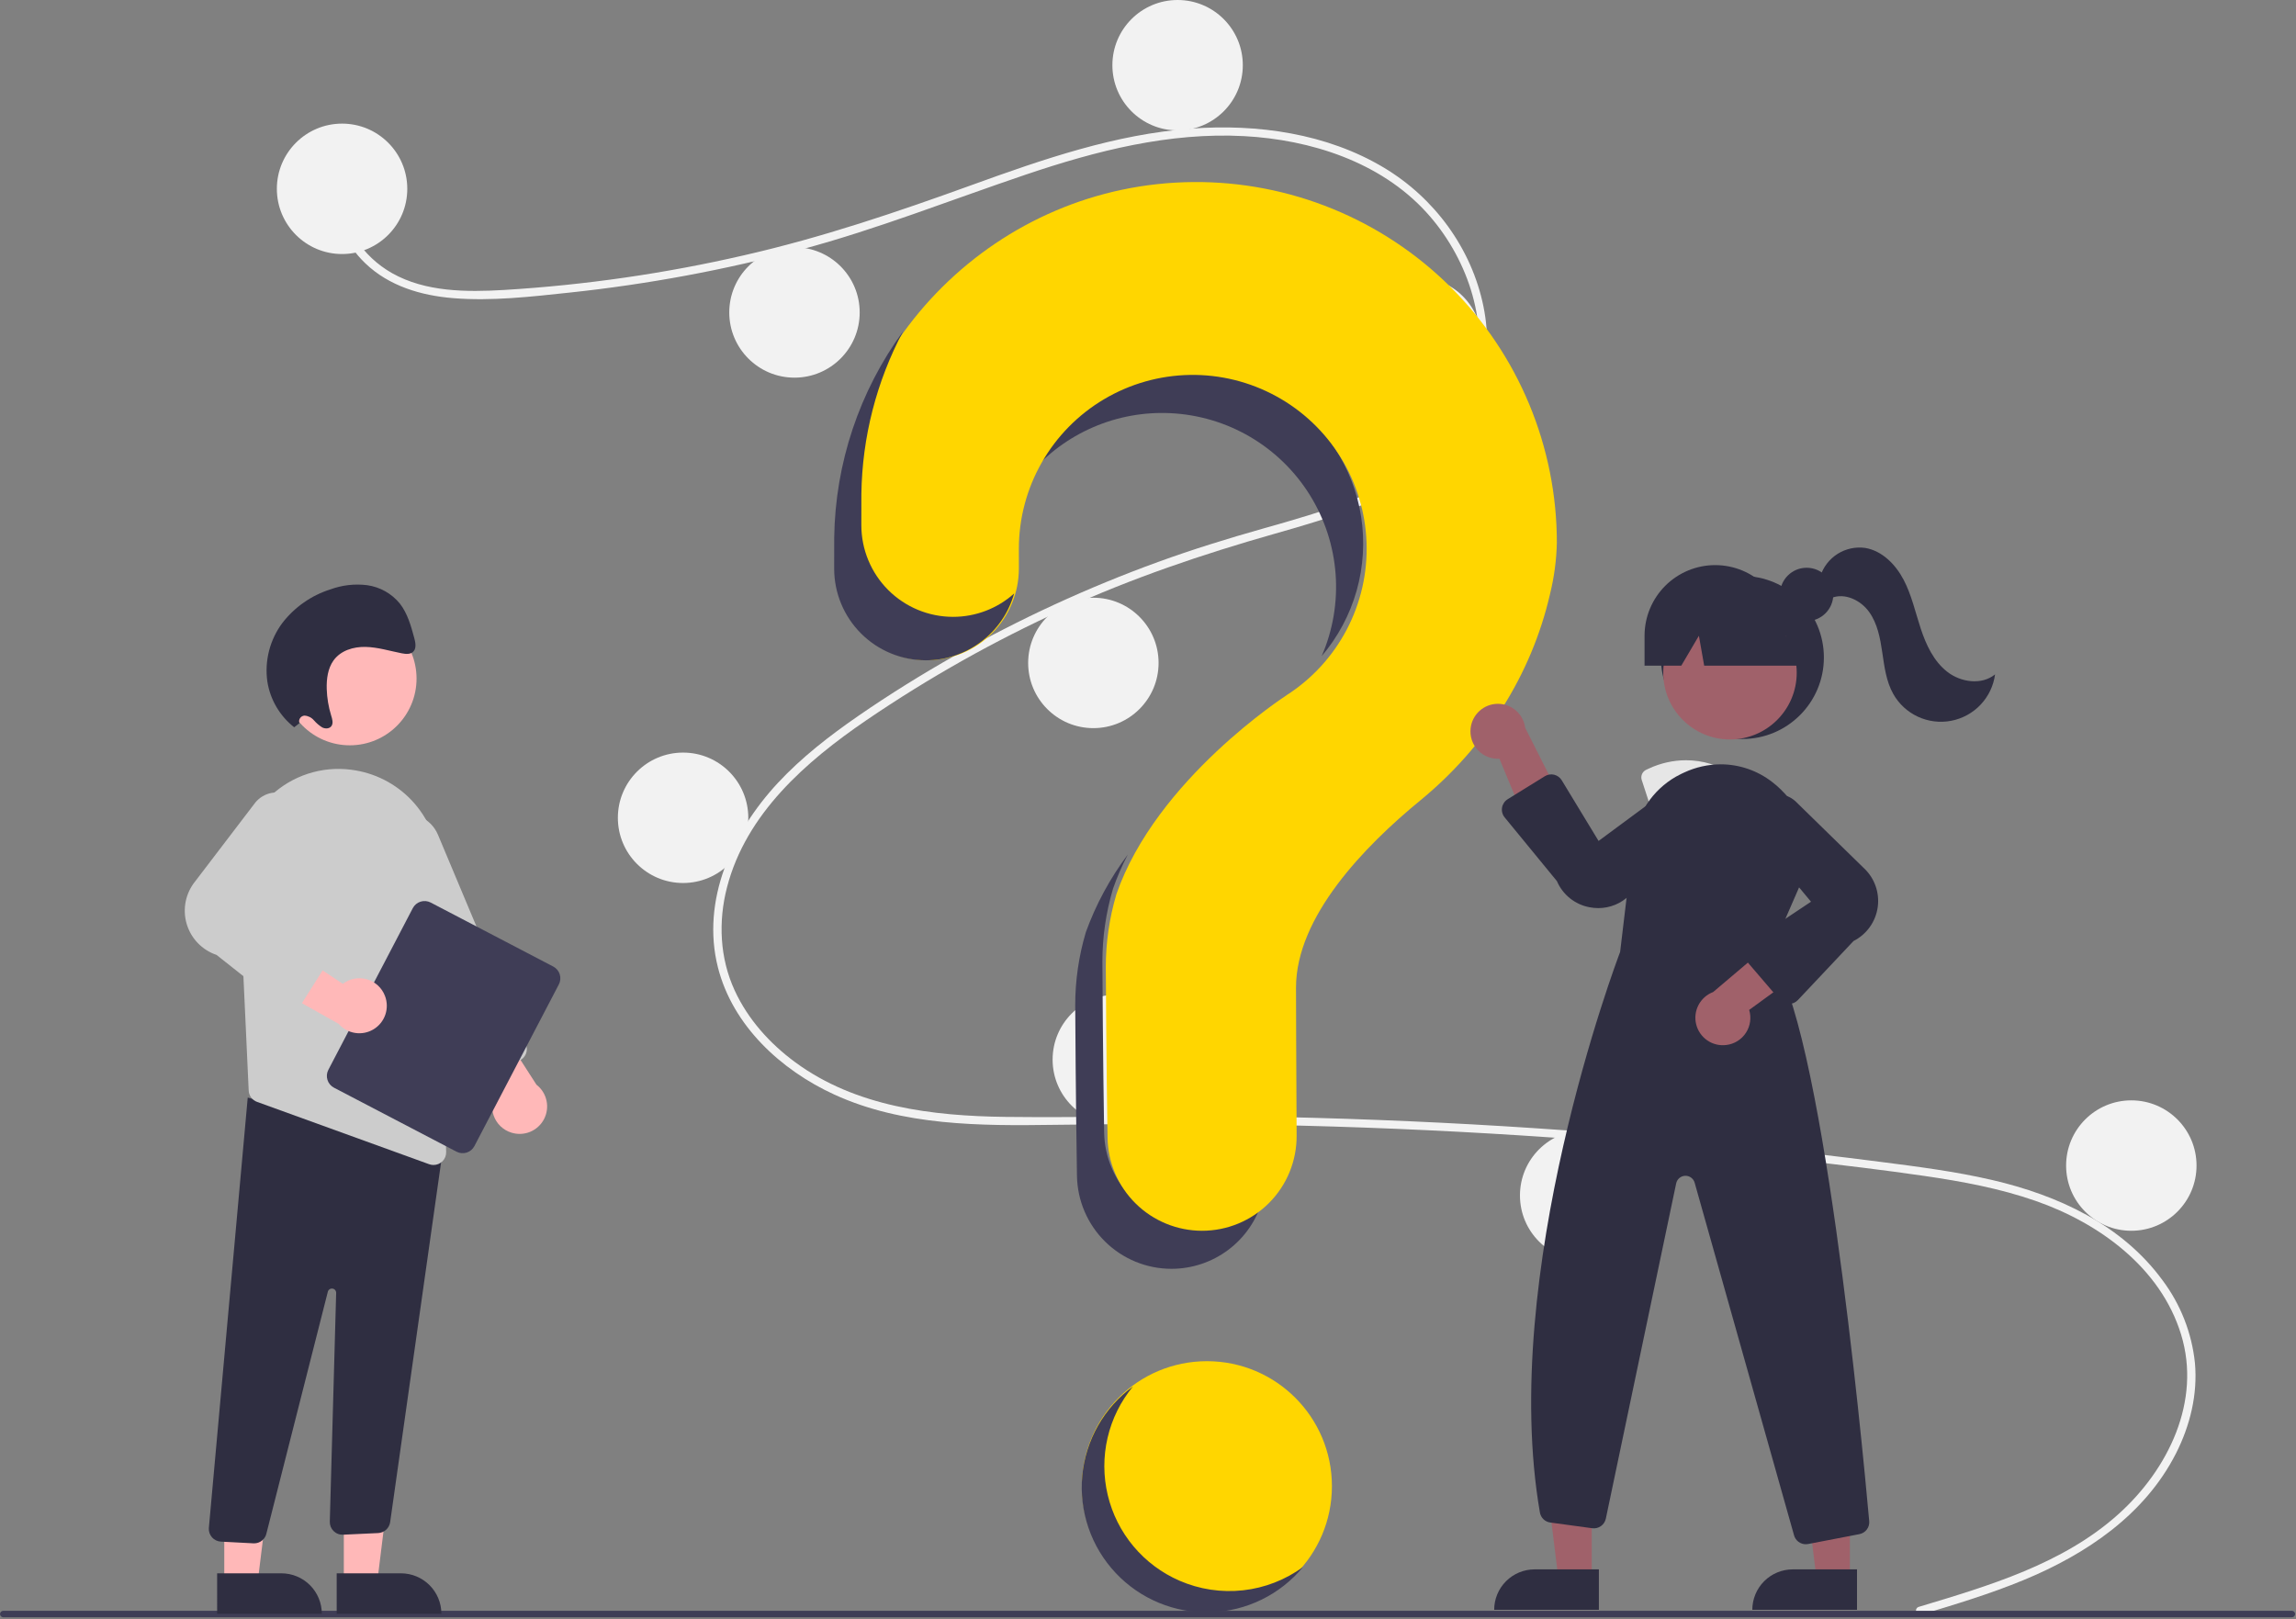 <svg width="845" height="596" viewBox="0 0 845 596" fill="none" xmlns="http://www.w3.org/2000/svg">
<rect x="0" y="0" width="845" height="596" fill="#808080" stroke="none"/>
<g id="undraw_questions_re_1fy7 1" clip-path="url(#clip0_477_367)">
<path id="Vector" d="M706.199 591.416C731.934 583.687 759.293 575.628 779.703 557.255C797.94 540.836 810.253 515.766 802.697 491.143C795.157 466.571 772.573 450.187 749.256 442.038C736.031 437.416 722.195 434.852 708.364 432.837C693.329 430.648 678.228 428.854 663.134 427.127C602.016 420.137 540.668 415.867 479.09 414.316C448.706 413.551 418.327 413.57 387.938 414.011C360.798 414.405 332.216 414.395 307.039 402.86C287.46 393.89 269.691 377.571 264.235 356.127C257.938 331.372 269.553 306.163 286.215 288.235C294.998 278.784 305.263 270.831 315.852 263.517C327.339 255.583 339.227 248.211 351.372 241.329C375.293 227.782 400.302 216.252 426.139 206.861C438.885 202.226 451.82 198.228 464.867 194.539C475.884 191.424 486.935 188.305 497.583 184.062C518.166 175.858 537.744 161.962 542.977 139.18C547.937 117.589 539.574 94.15 524.912 78.11C507.949 59.553 482.373 51.418 457.852 50.102C430.324 48.624 403.43 55.514 377.555 64.257C349.959 73.584 322.957 84.307 294.777 91.861C266.833 99.344 238.348 104.639 209.581 107.697C195.499 109.197 180.991 110.89 166.825 109.742C154.953 108.78 143.141 105.288 134.391 96.862C126.888 89.638 122.419 79.708 123.956 69.23C124.235 67.327 127.126 68.136 126.849 70.028C124.978 82.783 133.648 94.536 144.333 100.557C156.681 107.515 171.707 107.525 185.454 106.729C215.263 104.928 244.871 100.648 273.969 93.933C302.561 87.403 330.133 78.067 357.673 68.094C383.829 58.623 410.57 49.378 438.513 47.327C462.759 45.547 488.265 49.079 509.387 61.75C527.951 72.886 541.602 91.457 545.952 112.768C550.202 133.593 544.315 154.553 528.552 169.085C512.23 184.132 489.851 190.564 468.995 196.489C442.543 204.003 416.658 212.787 391.603 224.192C366.206 235.72 341.85 249.413 318.803 265.12C296.556 280.322 274.602 299.451 267.566 326.571C264.289 339.204 264.894 352.603 270.378 364.536C275.254 375.146 283.284 384.071 292.639 390.954C314.96 407.379 343.092 410.751 370.054 411.087C400.335 411.463 430.617 410.441 460.909 410.939C522.641 411.952 584.247 415.709 645.727 422.211C661.133 423.842 676.518 425.644 691.885 427.618C705.706 429.394 719.575 431.159 733.163 434.313C757.326 439.921 780.837 450.705 795.855 471.191C802.52 480.071 806.65 490.594 807.802 501.637C808.854 513.161 806.032 524.706 800.822 534.958C789.29 557.648 767.688 572.081 744.749 581.562C732.462 586.641 719.717 590.488 706.997 594.309C705.144 594.865 704.352 591.97 706.2 591.416L706.199 591.416Z" fill="#F2F2F2"/>
<path id="Vector_2" d="M125.893 93.5C139.147 93.5 149.893 82.755 149.893 69.5C149.893 56.245 139.147 45.5 125.893 45.5C112.638 45.5 101.893 56.245 101.893 69.5C101.893 82.755 112.638 93.5 125.893 93.5Z" fill="#F2F2F2"/>
<path id="Vector_3" d="M292.393 139C305.647 139 316.393 128.255 316.393 115C316.393 101.745 305.647 91 292.393 91C279.138 91 268.393 101.745 268.393 115C268.393 128.255 279.138 139 292.393 139Z" fill="#F2F2F2"/>
<path id="Vector_4" d="M433.393 48C446.647 48 457.393 37.255 457.393 24C457.393 10.745 446.647 0 433.393 0C420.138 0 409.393 10.745 409.393 24C409.393 37.255 420.138 48 433.393 48Z" fill="#F2F2F2"/>
<path id="Vector_5" d="M521.393 150C534.647 150 545.393 139.255 545.393 126C545.393 112.745 534.647 102 521.393 102C508.138 102 497.393 112.745 497.393 126C497.393 139.255 508.138 150 521.393 150Z" fill="#F2F2F2"/>
<path id="Vector_6" d="M402.393 268C415.647 268 426.393 257.255 426.393 244C426.393 230.745 415.647 220 402.393 220C389.138 220 378.393 230.745 378.393 244C378.393 257.255 389.138 268 402.393 268Z" fill="#F2F2F2"/>
<path id="Vector_7" d="M251.393 325C264.647 325 275.393 314.255 275.393 301C275.393 287.745 264.647 277 251.393 277C238.138 277 227.393 287.745 227.393 301C227.393 314.255 238.138 325 251.393 325Z" fill="#F2F2F2"/>
<path id="Vector_8" d="M411.393 414C424.647 414 435.393 403.255 435.393 390C435.393 376.745 424.647 366 411.393 366C398.138 366 387.393 376.745 387.393 390C387.393 403.255 398.138 414 411.393 414Z" fill="#F2F2F2"/>
<path id="Vector_9" d="M583.393 464C596.647 464 607.393 453.255 607.393 440C607.393 426.745 596.647 416 583.393 416C570.138 416 559.393 426.745 559.393 440C559.393 453.255 570.138 464 583.393 464Z" fill="#F2F2F2"/>
<path id="Vector_10" d="M784.393 453C797.647 453 808.393 442.255 808.393 429C808.393 415.745 797.647 405 784.393 405C771.138 405 760.393 415.745 760.393 429C760.393 442.255 771.138 453 784.393 453Z" fill="#F2F2F2"/>
<path id="Vector_11" d="M843.485 595.262H1.191C0.876 595.261 0.574 595.135 0.351 594.912C0.129 594.688 0.004 594.386 0.004 594.071C0.004 593.756 0.129 593.453 0.351 593.23C0.574 593.007 0.876 592.881 1.191 592.88H843.485C843.801 592.88 844.104 593.006 844.327 593.229C844.55 593.452 844.676 593.755 844.676 594.071C844.676 594.387 844.55 594.689 844.327 594.913C844.104 595.136 843.801 595.262 843.485 595.262V595.262Z" fill="#3F3D56"/>
<path id="Vector_12" d="M617.645 318.214C617.45 318.214 617.255 318.202 617.061 318.177C616.214 318.074 615.414 317.73 614.756 317.186C614.098 316.643 613.61 315.921 613.35 315.108L604.208 287.079C603.979 286.371 604.014 285.603 604.307 284.918C604.6 284.234 605.131 283.678 605.802 283.355L606.099 283.214C606.368 283.086 606.634 282.96 606.906 282.839C611.169 280.862 615.81 279.831 620.509 279.816C626.61 279.827 632.574 281.619 637.67 284.973C638.354 285.427 638.831 286.132 639 286.935C639.168 287.739 639.015 288.576 638.572 289.267L621.422 316.135C621.02 316.773 620.462 317.298 619.802 317.662C619.141 318.026 618.399 318.216 617.645 318.214V318.214Z" fill="#E6E6E6"/>
<path id="Vector_13" d="M126.541 582.585L138.8 582.584L144.633 535.296L126.538 535.297L126.541 582.585Z" fill="#FFB8B8"/>
<path id="Vector_14" d="M162.444 593.968L123.914 593.969L123.913 579.082L147.557 579.081C151.505 579.081 155.292 580.649 158.084 583.441C160.876 586.233 162.444 590.019 162.444 593.967V593.967L162.444 593.968Z" fill="#2F2E41"/>
<path id="Vector_15" d="M82.541 582.585L94.8 582.584L100.633 535.296L82.538 535.297L82.541 582.585Z" fill="#FFB8B8"/>
<path id="Vector_16" d="M118.444 593.968L79.914 593.969L79.913 579.082L103.557 579.081C107.505 579.081 111.292 580.649 114.084 583.441C116.876 586.233 118.444 590.019 118.444 593.967V593.967L118.444 593.968Z" fill="#2F2E41"/>
<path id="Vector_17" d="M93.255 568.042L81.28 567.412C80.662 567.379 80.057 567.224 79.5 566.957C78.943 566.689 78.444 566.313 78.033 565.851C77.622 565.389 77.307 564.85 77.106 564.265C76.905 563.68 76.822 563.062 76.861 562.445L91.174 403.979L157.085 421.764L163.435 420.032L143.577 560.317C143.408 561.372 142.884 562.338 142.091 563.055C141.299 563.772 140.285 564.198 139.219 564.261L126.31 564.863C125.664 564.899 125.018 564.8 124.413 564.574C123.807 564.347 123.255 563.997 122.792 563.547C122.329 563.096 121.964 562.554 121.72 561.955C121.477 561.356 121.36 560.713 121.378 560.067L123.717 475.871C123.728 475.481 123.593 475.102 123.338 474.807C123.083 474.513 122.727 474.325 122.34 474.279C121.954 474.234 121.564 474.336 121.248 474.563C120.932 474.791 120.713 475.129 120.634 475.511L98.077 564.323C97.864 565.377 97.292 566.324 96.459 567.003C95.626 567.683 94.583 568.052 93.508 568.049C93.424 568.049 93.34 568.047 93.255 568.042Z" fill="#2F2E41"/>
<path id="Vector_18" d="M128.742 274.32C142.306 274.32 153.303 263.323 153.303 249.759C153.303 236.194 142.306 225.198 128.742 225.198C115.177 225.198 104.181 236.194 104.181 249.759C104.181 263.323 115.177 274.32 128.742 274.32Z" fill="#FFB8B8"/>
<path id="Vector_19" d="M87.85 321.918L90.55 380.185L91.526 401.384C91.565 402.307 91.879 403.197 92.426 403.941C92.974 404.684 93.731 405.248 94.601 405.559L157.937 428.503C158.448 428.693 158.991 428.788 159.536 428.783C160.16 428.786 160.778 428.663 161.354 428.422C161.929 428.181 162.45 427.826 162.885 427.379C163.32 426.933 163.661 426.402 163.887 425.821C164.113 425.239 164.219 424.618 164.2 423.995L161.603 319.228C161.433 310.632 158.269 302.365 152.657 295.853C147.044 289.34 139.336 284.989 130.86 283.551C130.247 283.457 129.624 283.364 129.001 283.28C123.745 282.628 118.41 283.135 113.371 284.766C108.332 286.398 103.712 289.113 99.836 292.722C95.822 296.414 92.668 300.942 90.596 305.987C88.525 311.032 87.588 316.47 87.85 321.918L87.85 321.918Z" fill="#CCCCCC"/>
<path id="Vector_20" d="M188.192 416.876C186.694 416.411 185.326 415.602 184.196 414.515C183.066 413.427 182.206 412.09 181.684 410.611C181.163 409.132 180.994 407.551 181.192 405.995C181.39 404.439 181.949 402.951 182.824 401.649L161.346 373.089L179.88 371.942L197.434 399.239C199.314 400.692 200.621 402.76 201.128 405.081C201.635 407.402 201.308 409.827 200.206 411.931C199.103 414.035 197.295 415.684 195.098 416.588C192.902 417.492 190.457 417.594 188.193 416.876H188.192Z" fill="#FFB8B8"/>
<path id="Vector_21" d="M173.091 396.481C172.522 396.25 172.004 395.909 171.568 395.476C171.132 395.044 170.786 394.529 170.55 393.963L138.192 316.868C137.557 315.359 137.226 313.739 137.217 312.102C137.208 310.464 137.522 308.841 138.141 307.325C138.76 305.809 139.672 304.43 140.824 303.266C141.977 302.102 143.347 301.177 144.857 300.544C146.367 299.91 147.987 299.58 149.624 299.573C151.262 299.565 152.885 299.881 154.4 300.501C155.916 301.121 157.294 302.034 158.457 303.187C159.62 304.34 160.544 305.711 161.176 307.221L193.534 384.317C194.013 385.46 194.018 386.746 193.549 387.893C193.08 389.04 192.176 389.954 191.034 390.435L176.668 396.464C176.103 396.703 175.496 396.828 174.881 396.831C174.267 396.834 173.659 396.715 173.091 396.481L173.091 396.481Z" fill="#CCCCCC"/>
<path id="Vector_22" d="M120.846 393.762L151.925 334.253C152.524 333.108 153.553 332.248 154.786 331.862C156.018 331.475 157.354 331.593 158.5 332.189L203.611 355.749C204.756 356.349 205.616 357.378 206.003 358.61C206.389 359.843 206.272 361.179 205.675 362.324L174.595 421.833C173.996 422.978 172.967 423.838 171.735 424.225C170.502 424.611 169.166 424.493 168.021 423.897L122.909 400.337C121.765 399.737 120.905 398.708 120.518 397.476C120.131 396.243 120.249 394.907 120.846 393.762Z" fill="#3F3D56"/>
<path id="Vector_23" d="M141.688 366.574C141.135 365.106 140.247 363.787 139.095 362.723C137.942 361.66 136.557 360.88 135.049 360.447C133.542 360.013 131.954 359.938 130.413 360.228C128.871 360.517 127.419 361.163 126.171 362.113L96.392 342.359L96.342 360.929L124.628 376.841C126.189 378.631 128.331 379.814 130.678 380.183C133.024 380.552 135.426 380.083 137.461 378.858C139.497 377.633 141.036 375.731 141.808 373.484C142.581 371.238 142.539 368.792 141.688 366.574V366.574Z" fill="#FFB8B8"/>
<path id="Vector_24" d="M104.039 370.75L79.702 351.472C77.069 350.588 74.69 349.078 72.769 347.072C70.849 345.067 69.443 342.625 68.674 339.956C67.904 337.288 67.794 334.472 68.352 331.752C68.91 329.031 70.121 326.487 71.879 324.337L93.976 295.377C95.511 293.501 97.671 292.24 100.06 291.824C102.448 291.409 104.907 291.867 106.986 293.115C109.065 294.363 110.625 296.318 111.381 298.622C112.138 300.925 112.04 303.424 111.105 305.662L93.621 334.262L119.315 346.448C119.913 346.732 120.443 347.139 120.872 347.642C121.301 348.146 121.617 348.735 121.802 349.37C121.986 350.005 122.033 350.672 121.94 351.327C121.847 351.981 121.617 352.609 121.264 353.168L110.892 369.582C110.541 370.136 110.078 370.61 109.533 370.974C108.987 371.338 108.371 371.583 107.725 371.693C107.699 371.698 107.674 371.702 107.648 371.705C107.013 371.801 106.365 371.766 105.744 371.602C105.123 371.437 104.543 371.147 104.039 370.75V370.75Z" fill="#CCCCCC"/>
<path id="Vector_25" d="M110.183 266.205C110.077 265.897 110.044 265.569 110.085 265.245C110.126 264.922 110.241 264.613 110.42 264.341C110.599 264.069 110.838 263.841 111.119 263.676C111.399 263.51 111.714 263.411 112.039 263.386C112.704 263.422 113.355 263.593 113.953 263.888C114.55 264.183 115.082 264.595 115.515 265.101C116.404 266.126 117.439 267.015 118.586 267.738C119.774 268.337 121.386 268.252 122.063 267.11C122.699 266.038 122.263 264.602 121.878 263.357C120.898 260.188 120.35 256.902 120.248 253.587C120.137 249.886 120.659 246.025 122.708 243.139C125.352 239.414 130.079 238 134.553 238.102C139.028 238.205 143.429 239.586 147.861 240.459C149.391 240.76 151.189 240.914 152.212 239.729C153.3 238.468 152.901 236.427 152.438 234.725C151.237 230.307 149.963 225.74 147.173 222.173C144.156 218.466 139.846 216.039 135.112 215.382C130.567 214.819 125.953 215.343 121.649 216.911C114.638 219.121 108.469 223.418 103.967 229.229C99.325 235.409 97.32 243.175 98.388 250.83C99.433 257.496 102.965 263.519 108.274 267.684L110.183 266.205Z" fill="#2F2E41"/>
<g id="question">
<path id="Vector_26" d="M430.767 152.074C441.113 152.568 451.185 155.565 460.117 160.809C469.049 166.053 476.576 173.387 482.049 182.181C487.523 190.974 490.781 200.965 491.544 211.294C492.306 221.624 490.55 231.985 486.426 241.487C492.391 234.481 496.775 226.272 499.28 217.419C501.784 208.565 502.35 199.276 500.94 190.184C499.529 181.092 496.174 172.411 491.104 164.733C486.034 157.055 479.368 150.561 471.561 145.692C463.754 140.824 454.988 137.696 445.863 136.523C436.737 135.349 427.466 136.157 418.68 138.891C409.895 141.626 401.803 146.222 394.955 152.367C388.108 158.513 382.666 166.062 379 174.501C385.335 167.049 393.298 161.151 402.273 157.262C411.248 153.374 420.997 151.598 430.767 152.074V152.074Z" fill="#3F3D56"/>
<path id="Vector_27" d="M441.148 451.003C432.019 451.005 423.254 447.418 416.746 441.015C410.237 434.613 406.507 425.909 406.358 416.78C405.935 390.324 405.716 357.728 405.716 354.003C405.71 344.94 407.015 335.924 409.589 327.235L409.577 327.232C411.098 322.87 412.934 318.625 415.071 314.531C408.51 323.275 403.288 332.948 399.577 343.232L399.589 343.235C397.015 351.924 395.71 360.94 395.716 370.003C395.716 373.728 395.935 406.324 396.358 432.78C396.507 441.909 400.237 450.613 406.746 457.015C413.254 463.418 422.019 467.005 431.148 467.003V467.003C438.676 467.001 446 464.559 452.022 460.043C458.045 455.527 462.44 449.18 464.55 441.954C458.153 447.787 449.805 451.015 441.148 451.003V451.003Z" fill="#3F3D56"/>
<g id="Group 42">
<path id="Vector_28" d="M641.247 271.996C657.816 271.996 671.247 258.564 671.247 241.996C671.247 225.427 657.816 211.996 641.247 211.996C624.679 211.996 611.247 225.427 611.247 241.996C611.247 258.564 624.679 271.996 641.247 271.996Z" fill="#2F2E41"/>
<g id="group111">
<path id="Vector_29" d="M444.19 593C469.596 593 490.19 572.405 490.19 547C490.19 521.595 469.596 501 444.19 501C418.785 501 398.19 521.595 398.19 547C398.19 572.405 418.785 593 444.19 593Z" fill="#FFD600"/>
<path id="Vector_30" d="M439.263 67.004C367.371 67.511 308.507 125.933 307.486 197.82C307.476 198.484 307.472 203.15 307.473 209.254C307.473 218.204 311.028 226.786 317.356 233.115C323.685 239.443 332.267 242.999 341.217 243H341.217C345.653 242.999 350.046 242.124 354.144 240.425C358.242 238.725 361.965 236.235 365.1 233.097C368.235 229.958 370.722 226.232 372.416 222.132C374.111 218.032 374.982 213.639 374.978 209.202C374.974 205.05 374.972 202.176 374.972 202C374.97 190.89 377.86 179.971 383.357 170.316C388.855 160.662 396.771 152.605 406.327 146.938C415.883 141.271 426.75 138.189 437.858 137.996C448.966 137.803 459.934 140.504 469.681 145.835C479.429 151.166 487.621 158.942 493.451 168.399C499.282 177.856 502.55 188.668 502.935 199.771C503.319 210.875 500.807 221.887 495.644 231.725C490.482 241.563 482.848 249.887 473.493 255.879L473.504 255.894C473.504 255.894 425.476 286.813 410.833 329.229L410.846 329.232C408.271 337.921 406.966 346.937 406.972 356C406.972 359.725 407.191 392.321 407.615 418.778C407.763 427.906 411.494 436.611 418.002 443.013C424.511 449.415 433.275 453.002 442.405 453H442.405C446.992 453 451.535 452.093 455.77 450.33C460.005 448.568 463.851 445.986 467.084 442.732C470.318 439.478 472.876 435.617 474.612 431.371C476.348 427.124 477.227 422.577 477.199 417.989C477.052 393.76 476.972 365.548 476.972 363.5C476.972 337.455 502.098 311.505 522.736 294.583C546.502 275.096 563.604 248.54 570.473 218.584C571.993 212.416 572.831 206.1 572.972 199.75C572.972 182.236 569.507 164.896 562.775 148.727C556.044 132.559 546.18 117.882 533.751 105.543C521.322 93.204 506.575 83.446 490.358 76.832C474.142 70.217 456.777 66.877 439.263 67.004V67.004Z" fill="#FFD600"/>
<path id="Vector_31" d="M585.81 581.129H573.551L567.718 533.841H585.813L585.81 581.129Z" fill="#A0616A"/>
<path id="Vector_32" d="M564.793 577.626H588.437V592.513H549.906C549.906 590.558 550.291 588.622 551.039 586.816C551.788 585.009 552.884 583.368 554.266 581.986C555.649 580.604 557.29 579.507 559.096 578.759C560.902 578.011 562.838 577.626 564.793 577.626Z" fill="#2F2E41"/>
<path id="Vector_33" d="M680.81 581.129H668.551L662.718 533.841H680.813L680.81 581.129Z" fill="#A0616A"/>
<path id="Vector_34" d="M659.793 577.626H683.437V592.513H644.906C644.906 590.558 645.291 588.622 646.039 586.816C646.788 585.009 647.884 583.368 649.266 581.986C650.649 580.604 652.29 579.507 654.096 578.759C655.902 578.011 657.838 577.626 659.793 577.626V577.626Z" fill="#2F2E41"/>
<path id="Vector_35" d="M636.688 272.171C650.253 272.171 661.249 261.175 661.249 247.61C661.249 234.045 650.253 223.049 636.688 223.049C623.123 223.049 612.127 234.045 612.127 247.61C612.127 261.175 623.123 272.171 636.688 272.171Z" fill="#A0616A"/>
<path id="Vector_36" d="M651.327 351.406L662.317 326.156C664.986 320.233 665.751 313.627 664.506 307.25C663.261 300.874 660.068 295.041 655.367 290.556C654.402 289.601 653.376 288.71 652.297 287.886C646.874 283.644 640.192 281.332 633.307 281.316C628.678 281.334 624.107 282.35 619.907 284.296C619.547 284.456 619.197 284.626 618.837 284.796C618.147 285.126 617.467 285.486 616.807 285.856C612.502 288.328 608.838 291.777 606.111 295.925C603.384 300.073 601.67 304.804 601.107 309.736L596.257 350.376C595.037 353.566 551.517 468.766 566.737 556.716C566.899 557.655 567.357 558.518 568.044 559.178C568.732 559.839 569.612 560.262 570.557 560.386L585.987 562.486C587.114 562.64 588.257 562.362 589.187 561.707C590.116 561.052 590.763 560.069 590.997 558.956L616.887 435.546C617.048 434.779 617.462 434.089 618.062 433.585C618.662 433.081 619.414 432.792 620.197 432.766C620.98 432.739 621.749 432.976 622.382 433.439C623.015 433.901 623.474 434.562 623.687 435.316L660.267 565.096C660.528 566.039 661.09 566.87 661.869 567.463C662.647 568.055 663.599 568.376 664.577 568.376C664.869 568.374 665.16 568.347 665.447 568.296L684.297 564.666C685.393 564.461 686.372 563.854 687.044 562.964C687.716 562.075 688.031 560.966 687.927 559.856C685.157 528.966 670.437 374.236 651.327 351.406Z" fill="#2F2E41"/>
<path id="Vector_37" d="M541.237 268.05C541.066 269.51 541.218 270.99 541.681 272.385C542.145 273.78 542.908 275.057 543.918 276.125C544.928 277.193 546.16 278.027 547.528 278.567C548.895 279.108 550.364 279.342 551.831 279.253L565.56 312.246L575.945 296.851L561.316 267.881C561.003 265.426 559.801 263.171 557.937 261.542C556.073 259.914 553.676 259.026 551.201 259.047C548.726 259.068 546.345 259.996 544.508 261.655C542.672 263.314 541.508 265.59 541.237 268.05L541.237 268.05Z" fill="#A0616A"/>
<path id="Vector_38" d="M635.325 384.626C636.785 384.452 638.189 383.959 639.438 383.184C640.686 382.408 641.75 381.368 642.553 380.137C643.357 378.906 643.88 377.514 644.087 376.058C644.294 374.603 644.18 373.12 643.752 371.713L672.637 350.675L655.247 344.162L630.483 365.139C628.168 366.015 626.255 367.71 625.106 369.902C623.957 372.094 623.652 374.632 624.249 377.034C624.845 379.436 626.303 381.535 628.344 382.935C630.386 384.334 632.87 384.936 635.325 384.626V384.626Z" fill="#A0616A"/>
<path id="Vector_39" d="M588.237 334.241C587.13 334.24 586.025 334.131 584.939 333.916C582.311 333.416 579.847 332.277 577.764 330.6C575.68 328.923 574.041 326.759 572.991 324.3L553.757 300.846C553.35 300.351 553.054 299.774 552.889 299.154C552.723 298.535 552.692 297.887 552.797 297.254C552.903 296.622 553.142 296.019 553.499 295.486C553.856 294.954 554.323 294.503 554.868 294.166L568.552 285.695C569.057 285.382 569.62 285.173 570.206 285.078C570.793 284.984 571.393 285.007 571.97 285.145C572.548 285.284 573.093 285.535 573.573 285.885C574.053 286.236 574.459 286.677 574.768 287.185L588.324 309.519L614.285 290.333C616.352 289.249 618.74 288.945 621.013 289.476C623.286 290.008 625.291 291.339 626.664 293.227C628.036 295.115 628.683 297.434 628.487 299.76C628.291 302.085 627.264 304.263 625.595 305.894L599.683 329.531C596.639 332.549 592.524 334.242 588.237 334.241Z" fill="#2F2E41"/>
<path id="Vector_40" d="M658.388 369.514C658.353 369.514 658.317 369.514 658.282 369.513C657.651 369.497 657.03 369.349 656.46 369.079C655.89 368.808 655.383 368.421 654.971 367.942L642.805 353.749C642.391 353.265 642.084 352.7 641.904 352.089C641.725 351.478 641.677 350.836 641.764 350.205C641.851 349.575 642.071 348.97 642.409 348.43C642.747 347.891 643.196 347.429 643.726 347.076L666.507 331.888L645.869 307.076C644.668 305.075 644.228 302.708 644.628 300.408C645.028 298.109 646.242 296.03 648.049 294.552C649.855 293.074 652.133 292.295 654.466 292.358C656.799 292.421 659.032 293.321 660.756 294.893L685.839 319.406C687.814 321.21 689.321 323.465 690.231 325.979C691.142 328.493 691.429 331.191 691.067 333.84C690.706 336.49 689.707 339.012 688.156 341.19C686.605 343.368 684.549 345.138 682.164 346.346L661.663 368.1C661.242 368.546 660.734 368.902 660.171 369.145C659.608 369.388 659.001 369.513 658.388 369.514Z" fill="#2F2E41"/>
<path id="Vector_41" d="M664.899 228.603C670.32 228.603 674.715 224.208 674.715 218.786C674.715 213.365 670.32 208.969 664.899 208.969C659.477 208.969 655.082 213.365 655.082 218.786C655.082 224.208 659.477 228.603 664.899 228.603Z" fill="#2F2E41"/>
<path id="Vector_42" d="M631.247 207.996C624.351 207.996 617.738 210.735 612.862 215.611C607.986 220.487 605.247 227.1 605.247 233.996V244.996H618.776L625.247 233.996L627.188 244.996H668.247L657.247 233.996C657.247 227.1 654.508 220.487 649.632 215.611C644.756 210.735 638.143 207.996 631.247 207.996V207.996Z" fill="#2F2E41"/>
<path id="Vector_43" d="M669.944 212.062C671.03 208.668 673.277 205.764 676.292 203.863C679.306 201.962 682.894 201.184 686.425 201.666C692.681 202.712 697.627 207.741 700.575 213.358C703.522 218.974 704.883 225.26 706.864 231.285C708.845 237.311 711.655 243.369 716.657 247.269C721.659 251.17 729.334 252.228 734.247 248.216C733.685 252.397 731.824 256.296 728.925 259.362C726.026 262.428 722.237 264.504 718.093 265.298C713.95 266.092 709.661 265.563 705.835 263.786C702.008 262.01 698.837 259.075 696.77 255.397C694.178 250.785 693.508 245.38 692.74 240.146C691.971 234.912 690.972 229.496 687.878 225.205C684.783 220.915 678.99 218.112 674.074 220.067L669.944 212.062Z" fill="#2F2E41"/>
<path id="Vector_44" d="M350.744 227.038C341.795 227.037 333.212 223.482 326.884 217.153C320.556 210.825 317.001 202.242 317 193.292C317 187.189 317.004 182.522 317.013 181.858C317.298 160.951 322.563 140.414 332.372 121.949C316.256 144.012 307.394 170.538 307.013 197.858C307.004 198.522 307 203.189 307 209.292C307.001 218.242 310.556 226.825 316.884 233.153C323.212 239.482 331.795 243.037 340.744 243.038V243.038C348.098 243.036 355.25 240.632 361.114 236.194C366.978 231.756 371.233 225.525 373.232 218.448C367.053 223.989 359.043 227.048 350.744 227.038V227.038Z" fill="#3F3D56"/>
<path id="Vector_45" d="M434.056 581.78C427.522 578.934 421.738 574.608 417.161 569.144C412.585 563.68 409.341 557.227 407.686 550.294C406.03 543.362 406.009 536.139 407.623 529.197C409.237 522.255 412.442 515.782 416.986 510.291C411.718 514.138 407.328 519.061 404.108 524.733C400.888 530.406 398.911 536.698 398.309 543.193C397.707 549.688 398.493 556.237 400.615 562.405C402.737 568.573 406.147 574.219 410.618 578.969C415.089 583.718 420.519 587.462 426.548 589.953C432.577 592.443 439.066 593.623 445.586 593.414C452.105 593.204 458.506 591.611 464.362 588.739C470.219 585.867 475.397 581.782 479.555 576.755C473.071 581.494 465.458 584.452 457.475 585.334C449.493 586.215 441.418 584.99 434.056 581.78V581.78Z" fill="#3F3D56"/>
</g>
</g>
</g>
</g>
<defs>
<clipPath id="clip0_477_367">
<rect width="844.675" height="595.262" fill="white"/>
</clipPath>
</defs>
</svg>
